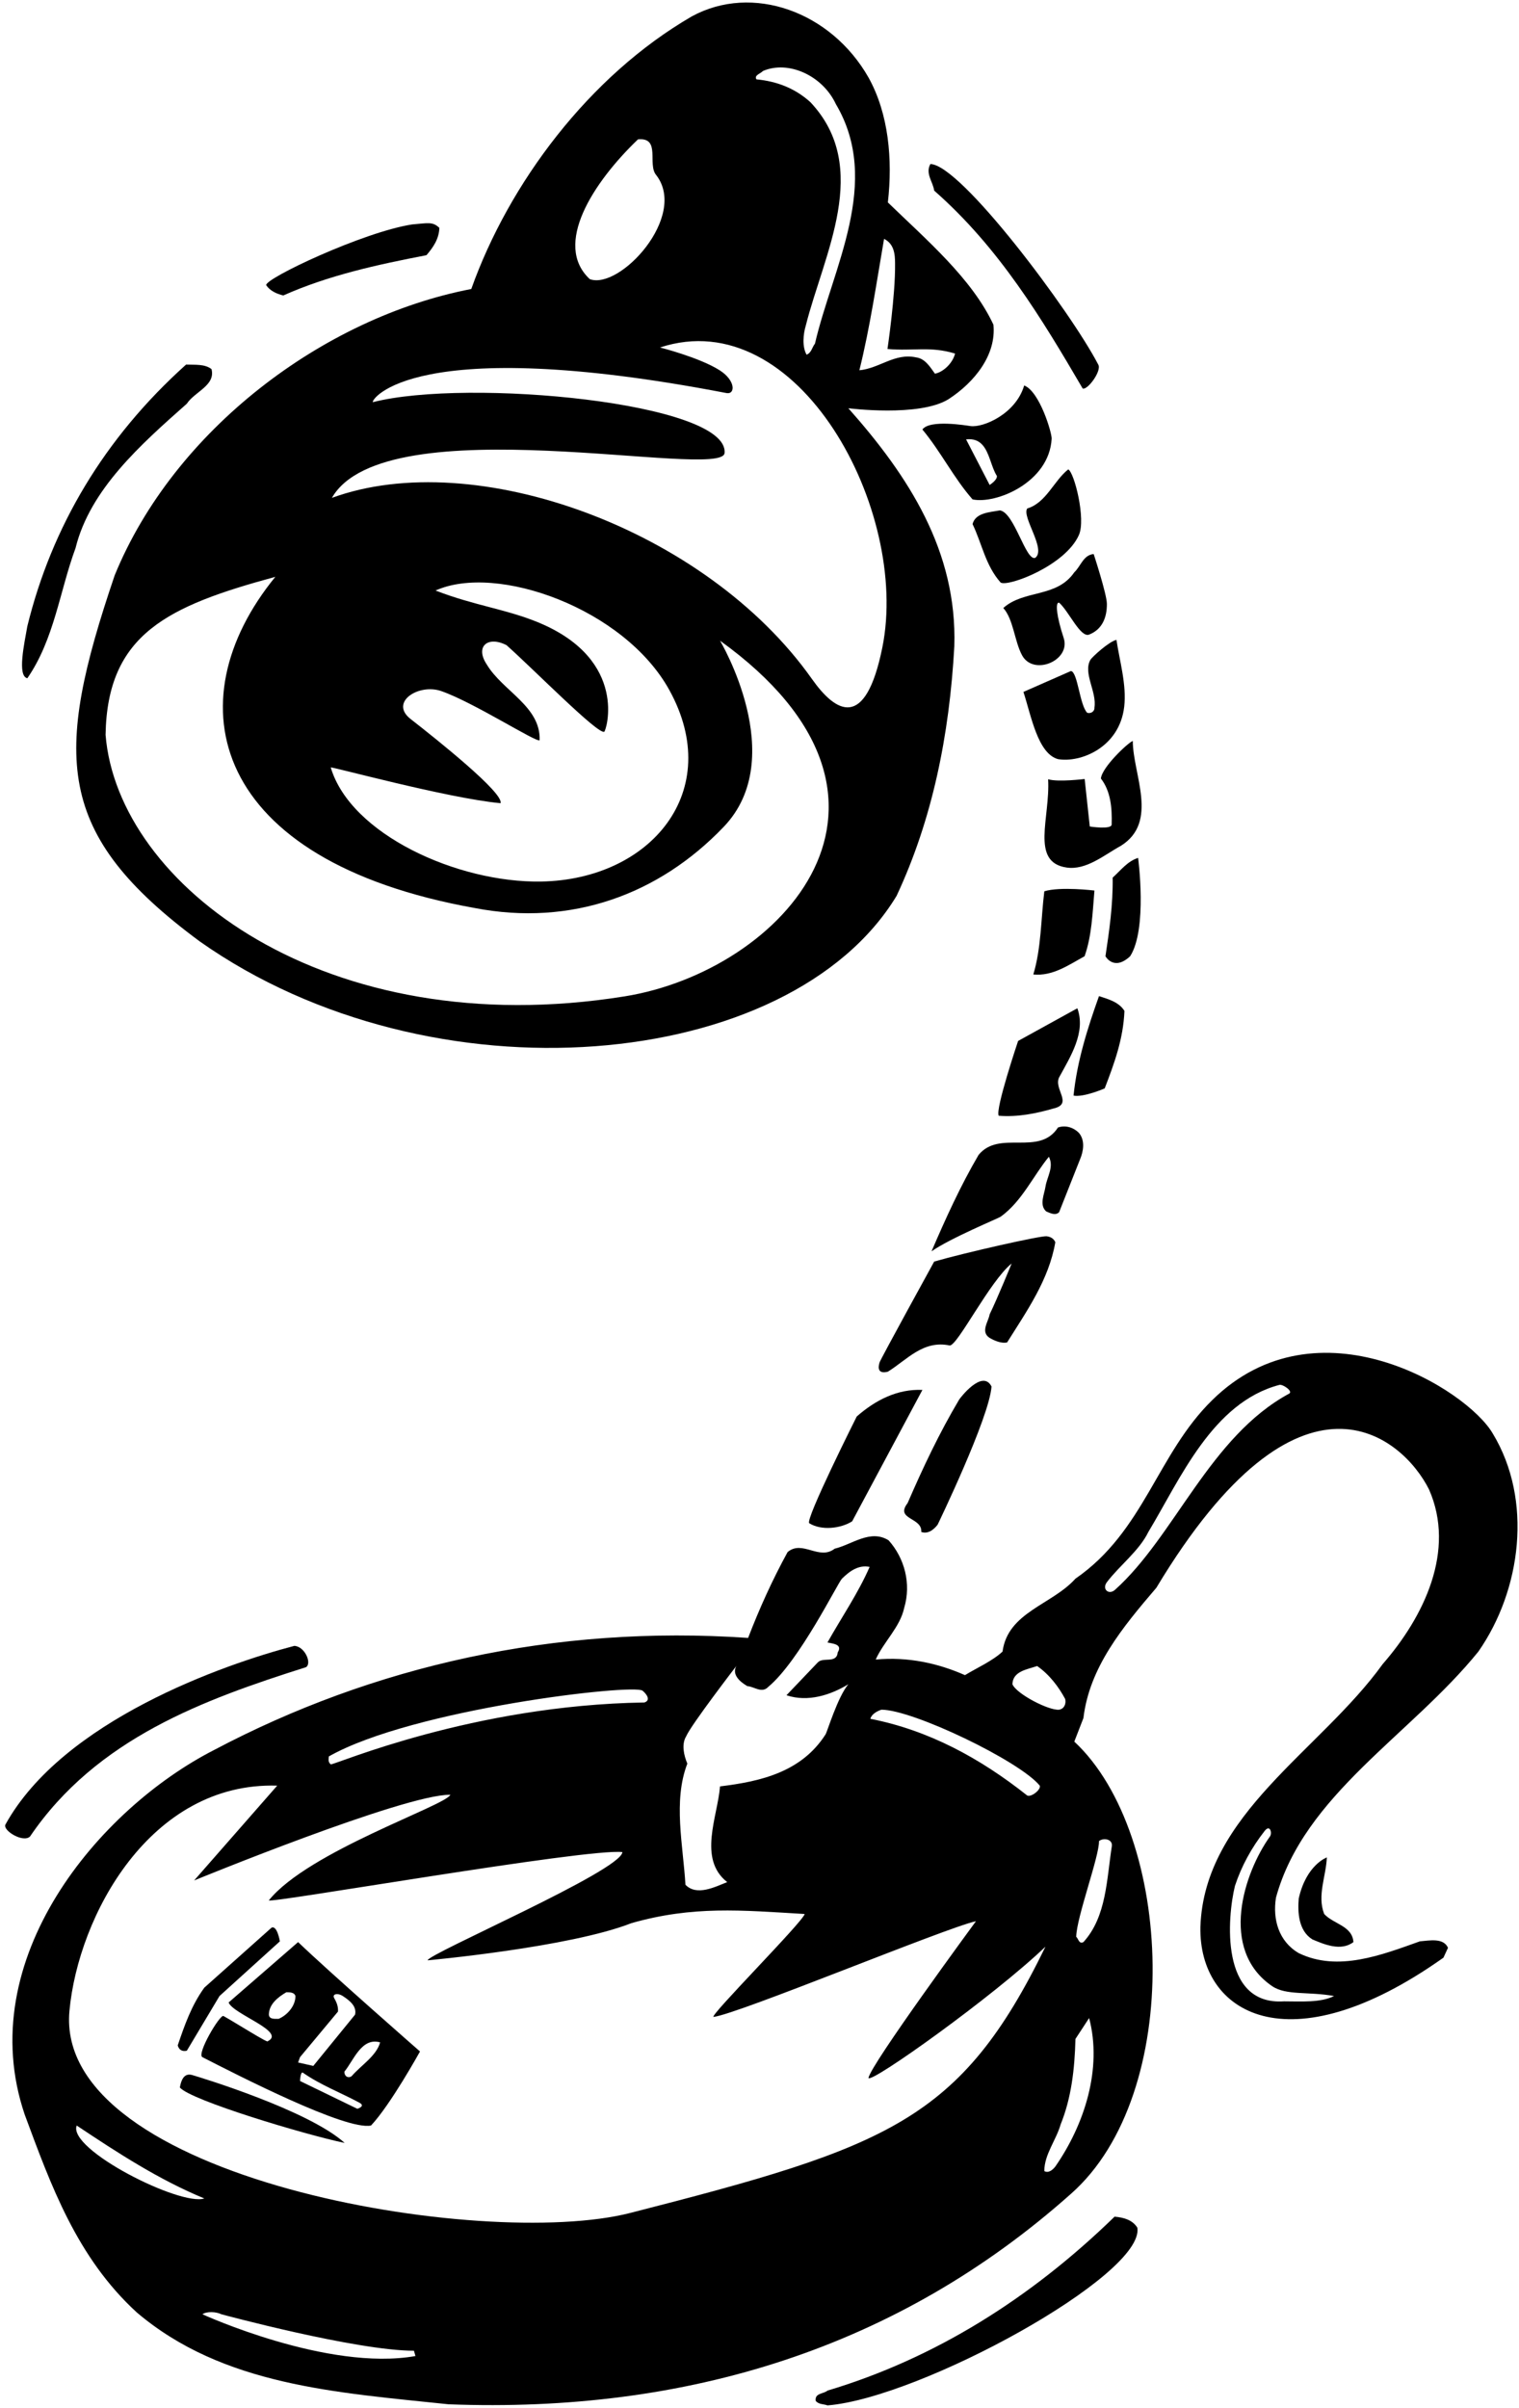 <?xml version="1.0" encoding="UTF-8"?>
<svg xmlns="http://www.w3.org/2000/svg" xmlns:xlink="http://www.w3.org/1999/xlink" width="400pt" height="634pt" viewBox="0 0 400 634" version="1.1">
<g id="surface1">
<path style=" stroke:none;fill-rule:nonzero;fill:rgb(0%,0%,0%);fill-opacity:1;" d="M 285.102 102.301 C 286.398 102.801 290.199 97.602 289.199 96 C 282 82.102 253 43.301 245 43.199 C 243.602 45.699 245.699 47.898 246 50.199 C 263.102 65.199 274.398 84 285.102 102.301 "/>
<path style=" stroke:none;fill-rule:nonzero;fill:rgb(0%,0%,0%);fill-opacity:1;" d="M 74.602 77.801 C 86.5 72.5 99.301 69.699 112.301 67.199 C 114.102 65.102 115.602 62.898 115.699 60 C 113.898 58.301 112.75 58.75 108.5 59.102 C 95.602 61.102 69.602 73.398 70.102 75.102 C 71.102 76.602 72.898 77.398 74.602 77.801 "/>
<path style=" stroke:none;fill-rule:nonzero;fill:rgb(0%,0%,0%);fill-opacity:1;" d="M 282.898 150.699 C 278.199 157.5 269.699 155.199 264.199 160.102 C 266.879 163.078 267.148 168.891 269.145 172.559 C 272.152 178.094 282.051 173.934 280.102 168 C 278.25 162.375 277.801 158.5 278.898 158.699 C 281.5 161 284.5 168 286.801 167.102 C 290.277 165.727 291.5 162.578 291.477 159.004 C 291.461 156.457 288 145.898 288 145.898 C 285.301 146.102 284.602 149.102 282.898 150.699 "/>
<path style=" stroke:none;fill-rule:nonzero;fill:rgb(0%,0%,0%);fill-opacity:1;" d="M 287.102 173.805 C 285.199 177.34 288.852 182.148 288.199 186.301 C 288.301 187.199 287.398 188 286.301 187.699 C 284.301 185.699 283.801 176.898 282 176.699 L 269.5 182.199 C 271.539 188.449 273.262 198.418 278.602 199.898 C 284.508 200.914 294.773 196.875 296.035 186.129 C 296.719 180.328 294.801 173.965 294 168.5 C 292.199 168.801 287.535 172.996 287.102 173.805 "/>
<path style=" stroke:none;fill-rule:nonzero;fill:rgb(0%,0%,0%);fill-opacity:1;" d="M 299.699 225.898 C 296.898 226.801 295.301 229 293 231.102 C 293.102 238.301 292.102 245.102 291.102 251.801 C 291.102 251.801 293.289 255.824 297.602 251.801 C 302.219 244.605 299.699 225.898 299.699 225.898 "/>
<path style=" stroke:none;fill-rule:nonzero;fill:rgb(0%,0%,0%);fill-opacity:1;" d="M 284.102 140.898 C 286 136.699 282.898 124.398 281.301 123.602 C 277.5 126.602 275.5 132.398 270.5 133.898 C 269 136.102 275.602 144.699 272.602 146.898 C 270.102 147.801 267.102 134.898 263.301 134.398 C 260.602 134.898 256.898 135 256.102 138 C 258.602 143.199 259.5 148.898 263.5 153.398 C 265.398 154.602 280.5 149 284.102 140.898 "/>
<path style=" stroke:none;fill-rule:nonzero;fill:rgb(0%,0%,0%);fill-opacity:1;" d="M 265.199 353.5 C 270.398 345.199 276.199 337 277.898 327.102 C 277.449 326.078 276.617 325.676 275.621 325.535 C 274.172 325.328 254.301 329.801 246 332.199 C 246 332.199 231.867 357.895 231.602 358.797 C 231.188 360.195 231.172 361.855 233.801 361.199 C 238.801 358.102 243.102 352.801 250.102 354.301 C 252.199 354.301 260.602 337.398 266.398 332.699 C 266.398 332.699 262.699 341.801 260.602 346.102 C 260.301 348 258.102 350.699 260.602 352.301 C 262 353.102 263.699 353.801 265.199 353.5 "/>
<path style=" stroke:none;fill-rule:nonzero;fill:rgb(0%,0%,0%);fill-opacity:1;" d="M 284.398 305.301 C 285.301 303.199 285.801 300.301 284.102 298.301 C 282.699 296.898 280.602 296.199 278.602 296.898 C 273.602 304.602 263.199 297.398 257.699 304.102 C 252.898 312.301 249 320.898 245.301 329.5 C 250.301 326 262.922 320.812 263.531 320.371 C 269.125 316.32 272.055 309.648 276.199 304.602 C 277.602 307.301 275.699 309.898 275.301 312.5 C 275 314.5 273.602 317.301 275.5 319 C 276.5 319.398 277.898 320.199 278.898 319.199 L 284.398 305.301 "/>
<path style=" stroke:none;fill-rule:nonzero;fill:rgb(0%,0%,0%);fill-opacity:1;" d="M 225.602 373 C 225.602 373 211.898 400.301 213.102 401.102 C 216.301 403.102 221.398 402.5 224.398 400.602 L 242.898 366 C 236.301 365.699 230.5 368.699 225.602 373 "/>
<path style=" stroke:none;fill-rule:nonzero;fill:rgb(0%,0%,0%);fill-opacity:1;" d="M 289.898 205 C 292.48 208.34 292.871 212.719 292.734 217.125 C 292.691 218.523 286.973 217.641 286.973 217.641 L 285.625 205.125 C 285.625 205.125 278.699 206 276 205.199 C 276.594 215.309 271.254 227.023 280.855 228.441 C 286.047 229.207 290.738 225.148 295.199 222.699 C 305.199 216.398 298.301 203.898 298.301 195.102 C 297 195.602 290.199 202 289.898 205 "/>
<path style=" stroke:none;fill-rule:nonzero;fill:rgb(0%,0%,0%);fill-opacity:1;" d="M 246.898 401.5 C 246.898 401.5 260.5 373.398 261.102 365.102 C 258.699 360.398 252.789 368.184 252.586 368.527 C 247.363 377.312 243.043 386.465 239 395.801 C 235.602 400.199 242.898 399.5 242.602 403.398 C 244.301 404 245.801 402.898 246.898 401.5 "/>
<path style=" stroke:none;fill-rule:nonzero;fill:rgb(0%,0%,0%);fill-opacity:1;" d="M 52.602 247.898 C 113.691 290.996 207.941 282.402 236.102 235.898 C 245.5 215.801 250 193.699 251.301 170.199 C 252.102 145.102 239.199 125.301 223.398 107.5 C 223.398 107.5 242.102 109.898 249.801 105.102 C 256.699 100.602 262.398 93.398 261.602 85.5 C 255.898 73.301 244 63.199 233.801 53.301 C 235.102 42 234 29.898 228.699 20.398 C 218.785 2.98 198.082 -4.348 182.199 4.301 C 155.102 20 134 48.301 124.102 76.102 C 85.102 83.602 45.801 113.301 30.199 151.5 C 14.012 199.23 14.391 219.637 52.602 247.898 Z M 232.801 62.898 C 235.398 64.199 235.699 66.801 235.699 69.398 C 235.801 77.801 233.699 91.898 233.699 91.898 C 240.602 92.5 244.898 91.102 251.5 93.102 C 250.898 95.602 248.398 98 246.199 98.398 C 244.898 96.602 243.602 94.398 241.199 94.102 C 235.602 92.898 231.602 97 226.301 97.5 C 229.102 86.199 230.801 74.5 232.801 62.898 Z M 200.898 18.699 C 207.602 15.801 216.602 19.898 220.102 27.398 C 232.301 48 219.199 70.602 214.602 90.5 C 213.801 91.5 213.699 92.898 212.398 93.398 C 211.199 91.301 211.5 88 212.199 85.699 C 216.898 67 229.602 44.102 213.398 26.898 C 209.301 23.199 204.5 21.398 199.199 20.898 C 198.5 19.801 200.301 19.398 200.898 18.699 Z M 168 36.699 C 174.102 36.102 170.398 43.301 172.801 46.102 C 181.199 56.949 163.199 76.418 155.301 73.5 C 145.582 64.43 156.148 48.07 168 36.699 Z M 190.801 119.301 C 192 106 123.156 99.516 98.199 105.898 C 97.5 105.5 108.355 87.551 191.301 103.5 C 193.621 103.945 193.801 100.23 189.5 97.5 C 184.172 94.113 173.801 91.5 173.801 91.5 C 210.211 79.523 239.629 134.441 232.352 170.473 C 227.902 192.512 220.082 187.68 213.797 178.777 C 185.891 139.273 125.02 117.336 87.398 131.102 C 101.5 106.5 190.145 126.551 190.801 119.301 Z M 131.801 211.5 C 132.754 208.879 115.316 194.941 108.129 189.336 C 102.441 184.906 110.25 179.914 116.184 181.973 C 124.758 184.941 141.602 195.801 142.102 194.898 C 142.398 186 132.398 182 128.199 175 C 124.98 170.172 128.52 167.363 133.398 169.898 C 140.898 176.602 157.301 193.301 159.102 192.699 C 159.602 192.602 165.602 173.898 142 164 C 133.445 160.41 125 159.5 114.699 155.5 C 130.711 148.258 164.383 160.188 176.25 181.695 C 190.93 208.297 171.359 231.629 142.512 232.129 C 120.5 232.508 92.328 219.695 87.102 202.102 C 86.5 201.602 117.801 210.199 131.801 211.5 Z M 72.5 151.898 C 45.512 184.965 55.59 226.668 125 239.102 C 150.398 244 173.484 235.605 190.602 217.699 C 208 199.5 189.602 168.699 189.602 168.699 C 247.758 210.613 205.891 255.727 164.48 262.367 C 85.684 275.008 30.973 232.926 27.801 193.5 C 28.242 166.922 44.223 159.578 72.5 151.898 "/>
<path style=" stroke:none;fill-rule:nonzero;fill:rgb(0%,0%,0%);fill-opacity:1;" d="M 263 293.801 C 268 294.199 272.898 293.199 277.398 291.898 C 282.699 290.699 277.398 286.801 278.898 283.699 C 281.898 278.199 286 271.801 283.699 265.5 L 268.102 274.102 C 268.102 274.102 262 292.199 263 293.801 "/>
<path style=" stroke:none;fill-rule:nonzero;fill:rgb(0%,0%,0%);fill-opacity:1;" d="M 288.199 234.5 C 288.199 234.5 279.199 233.398 275 234.699 C 274.102 242 274.199 249.699 272.102 256.602 C 277.199 257.102 281.398 254.102 285.602 251.801 C 287.5 246.5 287.699 240.398 288.199 234.5 "/>
<path style=" stroke:none;fill-rule:nonzero;fill:rgb(0%,0%,0%);fill-opacity:1;" d="M 276.934 115.523 C 277.016 114.074 273.801 103.102 269.699 101.5 C 267.5 109 258.91 112.668 255.543 112.191 C 254.512 112.047 244.801 110.398 242.898 113.102 C 247.801 119 251.102 125.801 256.102 131.5 C 262.156 132.824 276.293 127.113 276.934 115.523 Z M 254.398 115.699 C 256.387 115.469 257.707 116.07 258.66 117.102 C 260.586 119.188 261.027 123.027 262.5 125.301 C 262.699 126.398 260.602 127.699 260.602 127.699 L 254.398 115.699 "/>
<path style=" stroke:none;fill-rule:nonzero;fill:rgb(0%,0%,0%);fill-opacity:1;" d="M 296.102 266.199 C 294.699 263.898 291.898 263.102 289.398 262.301 C 286.398 270.699 283.602 279.5 282.699 288.5 C 285.398 289 290.898 286.602 290.898 286.602 C 293.398 280.102 295.801 273.602 296.102 266.199 "/>
<path style=" stroke:none;fill-rule:nonzero;fill:rgb(0%,0%,0%);fill-opacity:1;" d="M 7.199 178.602 C 14.301 168.301 15.699 155.699 19.898 144.301 C 23.699 128.898 37 117.102 49.199 106.301 C 51.301 103.102 56.801 101.5 55.699 97.199 C 53.898 95.801 51.398 96.102 49 96 C 27.398 115.398 13.602 138.801 7.199 164.898 C 6.398 169.5 4.5 178 7.199 178.602 "/>
<path style=" stroke:none;fill-rule:nonzero;fill:rgb(0%,0%,0%);fill-opacity:1;" d="M 60.199 527.301 C 61.398 530.398 75.5 535 70.5 537.5 C 70.801 538.199 61.879 532.539 58.852 530.863 C 57.926 530.352 51.699 540.902 53.301 541.699 C 62.301 546.301 91.102 561.098 97.699 559.699 C 102.801 554.301 110.602 540.199 110.602 540.199 C 110.602 540.199 86.5 519.102 78.5 511.398 Z M 73.398 531.602 C 72.398 531.602 70.801 531.801 70.801 530.398 C 70.898 527.699 73.199 525.898 75.398 524.602 C 76.301 524.602 77.5 524.602 77.801 525.602 C 77.801 528.199 75.699 530.602 73.398 531.602 Z M 94.098 555.293 L 79.012 547.977 C 79.012 547.977 79.113 545.332 79.789 545.805 C 84.473 549.074 89.77 551.055 94.66 553.699 C 96.371 554.625 94.098 555.293 94.098 555.293 Z M 100.102 537.801 C 99.102 541.402 95.102 543.801 92.602 546.699 C 91.602 547.402 90.602 546.598 90.699 545.5 C 93.102 542.598 95.199 536.402 100.102 537.801 Z M 88.012 526.16 C 87.398 525.102 88.844 524.684 90.262 525.598 C 92.27 526.895 93.969 528.387 93.5 530.5 L 82.5 544 L 78.5 543.098 L 79 541.699 L 89 529.699 C 89.102 528.352 88.625 527.227 88.012 526.16 "/>
<path style=" stroke:none;fill-rule:nonzero;fill:rgb(0%,0%,0%);fill-opacity:1;" d="M 389.301 434.898 C 400.602 418.699 403.699 395 393.102 377.5 C 386.352 365.82 346.98 341.348 319.199 368.699 C 304.699 382.898 301.301 403.199 283.199 415.699 C 277 422.602 265.398 424.5 264 434.898 C 261.301 437.398 257.398 439.102 254.102 441.102 C 247.102 438 239.102 436.199 230.602 437 C 232.699 432.301 237 428.5 238.102 423.398 C 240 417 238.199 410.301 234 405.602 C 229.199 402.602 224.398 406.699 219.801 407.801 C 215.699 411 211.301 405.398 207.398 408.699 C 203.398 416 200 423.5 197 431.301 C 146.102 427.801 98.199 438.699 56.398 460.801 C 26.109 476.266 -7.375 515.867 6.5 556.801 C 13.398 575.402 20.199 594.398 36 608.898 C 58.699 628.199 88.602 630 118.102 633.102 C 181 635.5 236.5 618.199 282 577.699 C 311.906 551.348 309.16 483.086 282.898 458.602 L 285.301 452.398 C 286.898 439 295.602 428.5 304.5 418.102 C 342.578 354.758 369.453 378.508 376.301 392.199 C 383.398 408.301 375 425.699 364.102 438.199 C 347.602 461.102 317.102 477.699 316.102 507.398 C 315.656 529.965 339.078 544.57 380.102 515.5 L 381.301 512.898 C 380.102 510.199 376.398 511 373.898 511.199 C 363.801 514.801 352.301 519.301 342 514.301 C 336.699 511.199 335.102 505.398 336 499.699 C 343.398 472.602 371.5 456.898 389.301 434.898 Z M 273.102 438.699 C 276.301 440.898 278.801 444.199 280.5 447.398 C 280.801 448.699 280.199 450 278.898 450.199 C 276.301 450.5 267.699 446.102 266.602 443.5 C 266.699 440 270.602 439.602 273.102 438.699 Z M 232.102 450.199 C 240.398 450.199 268.5 463.699 273.801 470.199 C 274.199 471.199 271.602 473.301 270.5 472.801 C 258 462.898 244.5 455.602 229.199 452.602 C 229.5 451.398 230.898 450.602 232.102 450.199 Z M 180.699 457.199 C 181.898 454.301 193.898 438.699 193.898 438.699 C 192.602 441.102 195.102 443 196.801 444 C 198.602 444.102 200.602 446 202.301 444.199 C 210.5 437.398 220.621 416.781 221.711 415.703 C 223.789 413.656 226.113 412.012 229 412.602 C 226 419.5 221.602 425.898 217.898 432.5 C 219.102 432.801 222 432.898 220.602 435.102 C 220.301 438.199 216.699 436.199 215.301 437.801 L 207.102 446.398 C 212.801 448.301 218.801 446.301 223.398 443.5 C 220.602 446.801 217.801 456.102 217.398 456.699 C 211 466.699 200.199 469.102 189.602 470.398 C 189 478.301 183.699 489.5 191.5 495.602 C 188.398 496.801 183.5 499.398 180.5 496.301 C 179.898 486 177.199 474.199 181 464.398 C 180.102 462.301 179.398 459.301 180.699 457.199 Z M 86.602 462.5 C 108.699 450 166.898 443.301 169.199 445.199 C 170.199 446 171.5 447.699 169.699 448.301 C 124.5 449 88.5 464.602 87.102 464.602 C 86.398 464 86.5 463.398 86.602 462.5 Z M 20.199 559.699 C 31 566.902 41.898 574 53.801 578.902 C 47.5 581 17.75 566 20.199 559.699 Z M 53.301 609.398 C 54.398 608.602 56.898 608.699 58.301 609.398 C 58.301 609.398 93.801 619 109 619 L 109.398 620.398 C 86.25 624.5 53.301 609.398 53.301 609.398 Z M 165.93 582.727 C 127.266 592.613 14.203 573.719 18.285 529.527 C 20.598 504.465 39.559 469.18 73 470.199 L 51.121 495.168 C 51.121 495.168 106.602 472.398 118.602 472.602 C 117.301 475.5 81.199 487.5 70.801 500.398 C 70.301 501.398 154.699 486.602 163.898 487.699 C 163.602 492.602 112.699 514.5 112.602 516.199 C 112.602 516.199 150 512.801 166.301 506.398 C 182.5 501.801 195.102 503 211.898 504 C 211.398 506.102 186.699 530.898 187.898 531.102 C 194.5 530.301 249.102 507.602 257 505.898 C 257 505.898 229 544 228.699 547.199 C 229.5 548.598 261.602 525.699 275.301 512.602 C 252.969 558.449 233.867 565.352 165.93 582.727 Z M 289.398 484.801 C 290.5 483.898 292.898 484.199 292.801 486 C 291.398 494.898 291.398 504.699 285.301 511.398 C 284.102 512 284 510.5 283.398 510 C 283.5 504.801 289.5 488.801 289.398 484.801 Z M 283.199 536.902 L 286.801 531.398 C 290.301 544.699 285.602 559.402 277.898 570.5 C 277.199 571.402 276.102 572.301 275 571.699 C 275 567.301 278.102 563.598 279.301 559.402 C 282.102 552.5 283 544.902 283.199 536.902 Z M 339.48 366.969 C 318.547 378.301 309.363 404.512 293.617 418.633 C 291.988 420.094 290.078 418.465 291.488 416.609 C 294.867 412.18 300.004 408.336 302.398 403.398 C 310.785 389.488 319.262 369.309 336.914 364.672 C 337.785 364.441 340.59 366.367 339.48 366.969 Z M 351.301 525.602 C 347.699 527.398 342.699 527 338.102 527 C 321.121 528.133 323.211 504.734 325.199 496.602 C 326.902 491.426 329.555 486.555 333.023 482.125 C 334.449 480.305 335.066 482.68 334.418 483.586 C 327.617 493.07 320.879 513.355 335 523 C 338.668 525.504 344.609 524.375 351.301 525.602 "/>
<path style=" stroke:none;fill-rule:nonzero;fill:rgb(0%,0%,0%);fill-opacity:1;" d="M 342 499.898 C 341.699 503.5 341.898 508.398 345.602 510.699 C 348.699 512 353.102 513.898 356.398 511.398 C 356.102 507.102 351.199 506.699 348.699 504 C 346.801 499.102 349.199 494.102 349.398 489.102 C 349.398 489.102 344 491 342 499.898 "/>
<path style=" stroke:none;fill-rule:nonzero;fill:rgb(0%,0%,0%);fill-opacity:1;" d="M 293.5 583.699 C 271.301 605.301 246 621.102 217.898 629.5 C 216.898 630.398 214.5 630.102 214.801 632.199 C 215.602 633.199 216.898 633 217.898 633.398 C 242.422 631.43 301.512 599.07 299.5 586.602 C 298.199 584.5 295.801 583.902 293.5 583.699 "/>
<path style=" stroke:none;fill-rule:nonzero;fill:rgb(0%,0%,0%);fill-opacity:1;" d="M 49.199 540 L 57.801 525.602 L 73.699 511.199 C 73.699 511.199 73 506.898 71.5 507.602 L 53.801 523.398 C 50.398 528.102 48.602 533.301 46.801 538.598 C 47.102 539.699 47.898 540.301 49.199 540 "/>
<path style=" stroke:none;fill-rule:nonzero;fill:rgb(0%,0%,0%);fill-opacity:1;" d="M 47.363 549.688 C 50.262 553.09 80.262 562.09 90.762 564.285 C 81.262 555.688 52.816 547.043 50.641 546.414 C 49.141 545.984 47.895 546.586 47.363 549.688 "/>
<path style=" stroke:none;fill-rule:nonzero;fill:rgb(0%,0%,0%);fill-opacity:1;" d="M 7.898 483.602 C 25.5 457.699 53.801 447.5 80.602 439 C 82.199 437.898 80.199 433.5 77.5 433.398 C 58.953 438.238 16.504 453.086 1.398 480.5 C 0.801 482.102 6.102 485.301 7.898 483.602 "/>
</g>
</svg>
